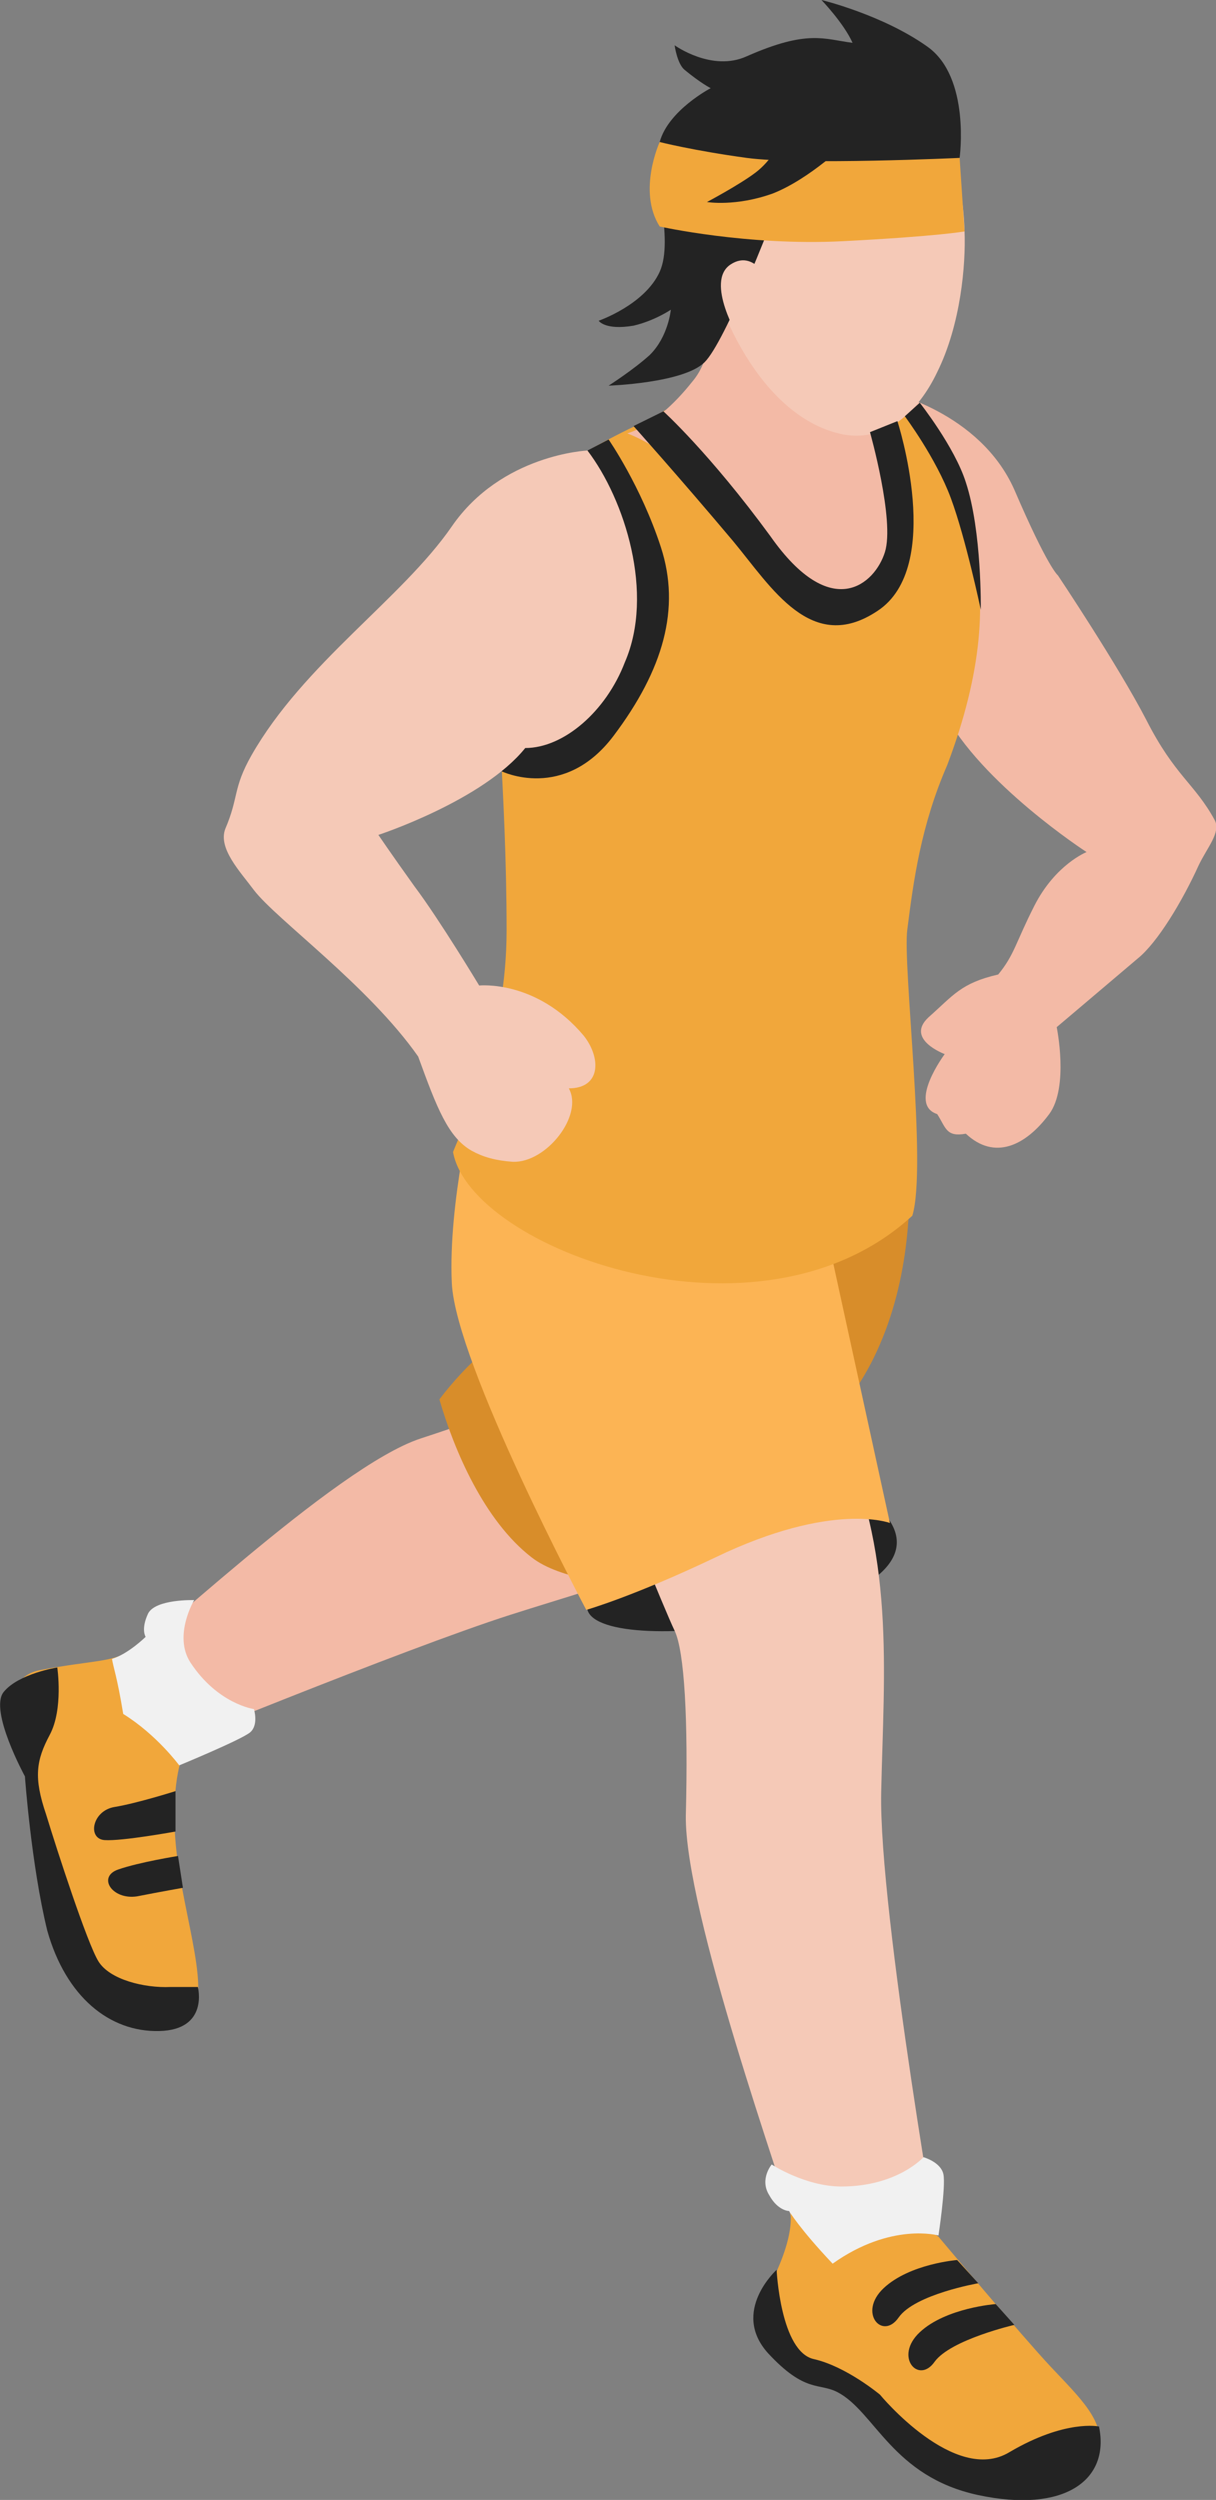 <svg width="18" height="37" viewBox="0 0 18 37" fill="none" xmlns="http://www.w3.org/2000/svg">
<rect x="0" y="0" width="18" height="37" fill="#808080" stroke="none"/>
<path d="M13.136 5.798C13.136 5.798 14.5 6.088 15.015 7.248C15.513 8.407 15.66 8.516 15.66 8.516C15.66 8.516 16.545 9.839 16.968 10.654C17.392 11.488 17.687 11.597 17.982 12.14C18.074 12.321 17.871 12.539 17.742 12.81C17.503 13.336 17.134 13.952 16.839 14.188C15.9 14.985 15.642 15.202 15.642 15.202C15.642 15.202 15.826 16.09 15.531 16.489C15.181 16.96 14.721 17.177 14.297 16.779C14.002 16.833 14.002 16.688 13.873 16.489C13.431 16.344 13.984 15.601 13.984 15.601C13.984 15.601 13.394 15.383 13.744 15.057C14.113 14.731 14.223 14.55 14.776 14.423C15.015 14.133 15.034 13.952 15.31 13.408C15.623 12.792 16.084 12.611 16.084 12.611C16.084 12.611 14.518 11.597 13.965 10.527C13.431 9.458 13.136 5.798 13.136 5.798Z" fill="#F3BAA6"/>
<path d="M10.115 18.754C10.115 18.754 8.825 20.076 8.585 20.312C8.346 20.529 7.498 20.874 6.227 21.29C4.956 21.707 2.156 24.407 1.4 24.932C0.645 25.458 2.137 25.983 2.137 25.983C2.137 25.983 5.969 24.407 7.554 23.9C9.138 23.392 10.833 22.994 12.123 21.689C13.431 20.366 10.115 18.754 10.115 18.754Z" fill="#F3BAA6"/>
<path d="M13.173 15.347L9.304 15.673C9.304 15.673 8.917 18.518 8.125 19.37C7.443 19.678 6.891 20.203 6.504 20.711C6.725 21.472 7.167 22.504 7.867 23.048C8.309 23.392 9.101 23.41 9.58 23.61C10.336 23.03 12.252 21.49 12.934 20.095C13.965 17.993 13.173 15.347 13.173 15.347Z" fill="#D88D2A"/>
<path d="M8.696 23.827C8.917 24.588 13.984 23.9 13.191 22.541C12.381 21.164 8.309 22.486 8.696 23.827Z" fill="#232323"/>
<path d="M9.083 21.961C9.083 21.961 9.838 23.827 9.986 24.135C10.133 24.443 10.188 25.458 10.152 26.871C10.133 28.285 11.57 32.307 11.847 33.231C12.123 34.173 13.965 33.72 13.965 33.72C13.965 33.72 13.007 28.303 13.044 26.527C13.081 24.751 13.265 22.921 12.381 21.164C11.478 19.424 9.083 21.961 9.083 21.961Z" fill="#F5C9B7"/>
<path d="M7.02 16.253C7.02 16.253 6.633 17.793 6.688 18.989C6.743 20.185 8.678 23.827 8.678 23.827C8.678 23.827 9.378 23.628 10.594 23.048C12.326 22.215 13.173 22.541 13.173 22.541L11.939 16.887L7.02 16.253Z" fill="#FCB454"/>
<path d="M13.136 5.798C11.92 4.421 11.239 5.291 9.599 6.215C9.101 6.432 8.42 6.813 8.088 7.067C7.48 7.52 7.425 7.973 7.333 9.205C7.296 9.785 7.499 11.705 7.499 13.771C7.499 15.347 6.909 16.543 6.706 17.05C6.964 18.482 11.239 20.076 13.505 17.993C13.726 17.268 13.357 14.278 13.431 13.753C13.523 13.028 13.634 12.213 14.021 11.325C15.071 8.552 14.26 7.085 13.136 5.798Z" fill="#F1A73B"/>
<path d="M10.373 4.24C10.373 4.24 12.362 4.276 12.823 4.983C12.547 5.69 12.768 6.215 13.302 7.157C13.689 7.846 13.247 8.697 12.897 8.86C12.049 9.241 11.496 8.915 11.054 8.226C10.373 7.157 9.93 6.668 9.286 6.414C9.636 6.306 9.986 5.979 10.244 5.653C10.723 5.092 10.373 4.24 10.373 4.24Z" fill="#F3BAA6"/>
<path d="M14.278 3.425C14.26 2.827 14.131 2.084 13.652 1.667C13.191 1.25 12.399 1.214 11.81 1.25C10.888 1.323 10.244 2.319 10.391 3.479C10.538 4.548 11.275 6.197 12.491 6.432C13.118 6.541 13.597 6.088 13.873 5.508C14.223 4.802 14.297 3.914 14.278 3.425Z" fill="#F5C9B7"/>
<path d="M14.205 2.337C14.205 2.337 14.37 1.142 13.726 0.689C13.062 0.217 12.16 0 12.16 0C12.16 0 12.491 0.344 12.62 0.634C12.197 0.58 11.957 0.435 11.054 0.833C10.538 1.069 9.986 0.67 9.986 0.67C9.986 0.67 10.023 0.942 10.133 1.033C10.373 1.232 10.52 1.305 10.52 1.305C10.52 1.305 9.894 1.631 9.765 2.102C9.636 2.573 9.986 3.533 9.765 4.023C9.543 4.512 8.862 4.747 8.862 4.747C8.862 4.747 8.954 4.892 9.378 4.82C9.691 4.747 9.93 4.584 9.93 4.584C9.93 4.584 9.894 4.983 9.617 5.255C9.378 5.472 9.009 5.708 9.009 5.708C9.009 5.708 10.115 5.671 10.428 5.363C10.741 5.055 11.441 3.225 11.441 3.225L14.205 2.337Z" fill="#232323"/>
<path d="M11.441 4.276C11.441 4.276 11.202 3.66 10.815 3.914C10.428 4.167 10.944 5.019 10.944 5.019L11.441 4.276Z" fill="#F5C9B7"/>
<path d="M9.765 3.352C9.765 3.352 11.054 3.642 12.473 3.57C13.892 3.497 14.278 3.425 14.278 3.425L14.205 2.337C14.205 2.337 11.865 2.446 11.054 2.337C10.262 2.229 9.765 2.102 9.765 2.102C9.765 2.102 9.433 2.827 9.765 3.352Z" fill="#F1A73B"/>
<path d="M9.378 6.306C9.378 6.306 10.059 7.067 10.852 8.009C11.423 8.697 12.012 9.694 12.989 9.042C13.984 8.389 13.284 6.233 13.284 6.233L12.878 6.396C12.878 6.396 13.247 7.701 13.099 8.172C12.952 8.643 12.307 9.223 11.404 7.936C10.502 6.704 9.82 6.088 9.82 6.088L9.378 6.306Z" fill="#232323"/>
<path d="M12.547 2.102C12.547 2.102 11.994 2.645 11.441 2.863C10.889 3.062 10.465 2.99 10.465 2.99C10.465 2.99 10.944 2.736 11.183 2.555C11.423 2.374 11.552 2.102 11.552 2.102H12.547Z" fill="#232323"/>
<path d="M9.083 16.869C9.083 16.869 10.409 17.395 11.441 17.268C12.473 17.123 13.173 16.507 13.173 16.507C13.173 16.507 12.197 16.797 11.294 16.869C10.409 16.942 9.083 16.869 9.083 16.869Z" fill="#F1A73B"/>
<path d="M8.659 13.336C8.659 13.336 9.359 14.786 10.686 15.365C12.012 15.927 12.86 15.836 12.86 15.836C12.86 15.836 11.699 15.42 10.465 14.713C9.249 13.97 8.659 13.336 8.659 13.336Z" fill="#F1A73B"/>
<path d="M13.892 33.104C13.892 33.104 15.126 34.572 15.55 35.025C15.973 35.478 16.397 35.858 16.25 36.293C16.029 36.946 14.886 37.109 14.297 36.837C13.707 36.583 13.136 36.022 12.528 35.351C12.307 35.224 11.828 35.152 11.57 34.789C11.312 34.445 11.349 33.938 11.515 33.575C11.828 32.851 11.662 32.615 11.662 32.615C11.662 32.615 12.012 33.032 12.399 33.213C12.639 32.941 13.376 32.724 13.892 33.104Z" fill="#F1A73B"/>
<path d="M16.268 35.913C16.268 35.913 15.771 35.804 14.942 36.293C14.131 36.783 13.026 35.442 13.026 35.442C13.026 35.442 12.528 35.025 12.049 34.916C11.552 34.808 11.496 33.594 11.496 33.594C11.496 33.594 10.815 34.21 11.367 34.826C11.92 35.424 12.123 35.261 12.399 35.406C12.952 35.695 13.21 36.656 14.481 36.928C15.752 37.199 16.434 36.71 16.268 35.913Z" fill="#232323"/>
<path d="M14.481 33.793C14.481 33.793 13.541 33.956 13.302 34.3C13.062 34.645 12.694 34.228 13.081 33.865C13.468 33.503 14.168 33.449 14.168 33.449L14.481 33.793Z" fill="#232323"/>
<path d="M15.015 34.409C15.015 34.409 14.076 34.626 13.836 34.953C13.597 35.297 13.228 34.88 13.615 34.518C14.002 34.155 14.739 34.101 14.739 34.101L15.015 34.409Z" fill="#232323"/>
<path d="M11.681 32.724C11.681 32.724 11.515 32.724 11.386 32.488C11.239 32.253 11.423 32.035 11.423 32.035C11.423 32.035 11.92 32.361 12.454 32.361C13.284 32.361 13.67 31.927 13.67 31.927C13.67 31.927 13.928 31.999 13.965 32.18C14.002 32.361 13.892 33.086 13.892 33.086C13.892 33.086 13.191 32.887 12.325 33.503C11.828 32.977 11.681 32.724 11.681 32.724Z" fill="#F1F1F1"/>
<path d="M1.935 24.425C1.658 24.606 1.382 24.57 0.608 24.715C-0.11 24.842 0.221 25.838 0.424 26.436C0.626 27.034 0.903 27.958 1.087 28.683C1.271 29.408 2.229 30.078 2.708 29.915C3.187 29.734 2.782 28.611 2.635 27.578C2.487 26.545 2.69 26.02 2.69 26.02C2.69 26.02 2.671 23.936 1.935 24.425Z" fill="#F1A73B"/>
<path d="M2.156 24.226C2.156 24.226 2.082 24.117 2.192 23.881C2.303 23.664 2.874 23.682 2.874 23.682C2.874 23.682 2.561 24.208 2.819 24.606C3.224 25.222 3.759 25.295 3.759 25.295C3.759 25.295 3.832 25.53 3.703 25.639C3.574 25.748 2.653 26.128 2.653 26.128C2.653 26.128 2.321 25.675 1.824 25.367C1.732 24.806 1.677 24.679 1.658 24.552C1.898 24.48 2.156 24.226 2.156 24.226Z" fill="#F1F1F1"/>
<path d="M2.598 26.509C2.598 26.509 2.027 26.69 1.695 26.744C1.363 26.799 1.29 27.215 1.548 27.234C1.806 27.252 2.598 27.107 2.598 27.107V26.509Z" fill="#232323"/>
<path d="M2.635 27.469C2.635 27.469 2.063 27.56 1.75 27.669C1.437 27.777 1.658 28.122 2.027 28.067C2.395 27.995 2.708 27.94 2.708 27.94L2.635 27.469Z" fill="#232323"/>
<path d="M0.848 24.679C0.848 24.679 0.94 25.295 0.737 25.675C0.534 26.056 0.497 26.309 0.682 26.853C0.848 27.397 1.29 28.756 1.456 29.027C1.621 29.299 2.137 29.426 2.524 29.408C2.929 29.408 2.929 29.408 2.929 29.408C2.929 29.408 3.095 30.042 2.358 30.06C1.621 30.078 0.976 29.553 0.7 28.575C0.461 27.596 0.369 26.291 0.369 26.291C0.369 26.291 -0.166 25.313 0.055 25.041C0.276 24.769 0.848 24.679 0.848 24.679Z" fill="#232323"/>
<path d="M7.425 11.415C7.425 11.415 8.346 11.868 9.083 10.89C9.82 9.911 10.078 9.005 9.783 8.099C9.488 7.193 9.009 6.505 9.009 6.505L8.696 6.668C8.696 6.668 7.351 9.313 7.425 11.415Z" fill="#232323"/>
<path d="M8.696 6.668C8.696 6.668 7.425 6.722 6.688 7.791C5.951 8.86 4.495 9.821 3.722 11.18C3.445 11.669 3.537 11.796 3.335 12.267C3.224 12.557 3.556 12.901 3.758 13.173C4.09 13.608 5.453 14.586 6.19 15.637C6.467 16.398 6.633 16.833 6.983 17.032C7.148 17.123 7.333 17.177 7.591 17.195C8.088 17.213 8.641 16.507 8.42 16.108C8.899 16.108 8.899 15.655 8.641 15.329C7.941 14.496 7.093 14.586 7.093 14.586C7.093 14.586 6.504 13.608 6.135 13.118C5.785 12.629 5.601 12.357 5.601 12.357C5.601 12.357 7.148 11.85 7.775 11.071C8.346 11.071 8.972 10.527 9.249 9.803C9.691 8.788 9.249 7.393 8.696 6.668Z" fill="#F5C9B7"/>
<path d="M13.394 6.161C13.394 6.161 13.855 6.777 14.076 7.375C14.297 7.973 14.518 9.024 14.518 9.024C14.518 9.024 14.536 7.864 14.297 7.139C14.131 6.614 13.615 5.961 13.615 5.961L13.394 6.161Z" fill="#232323"/>
</svg>
